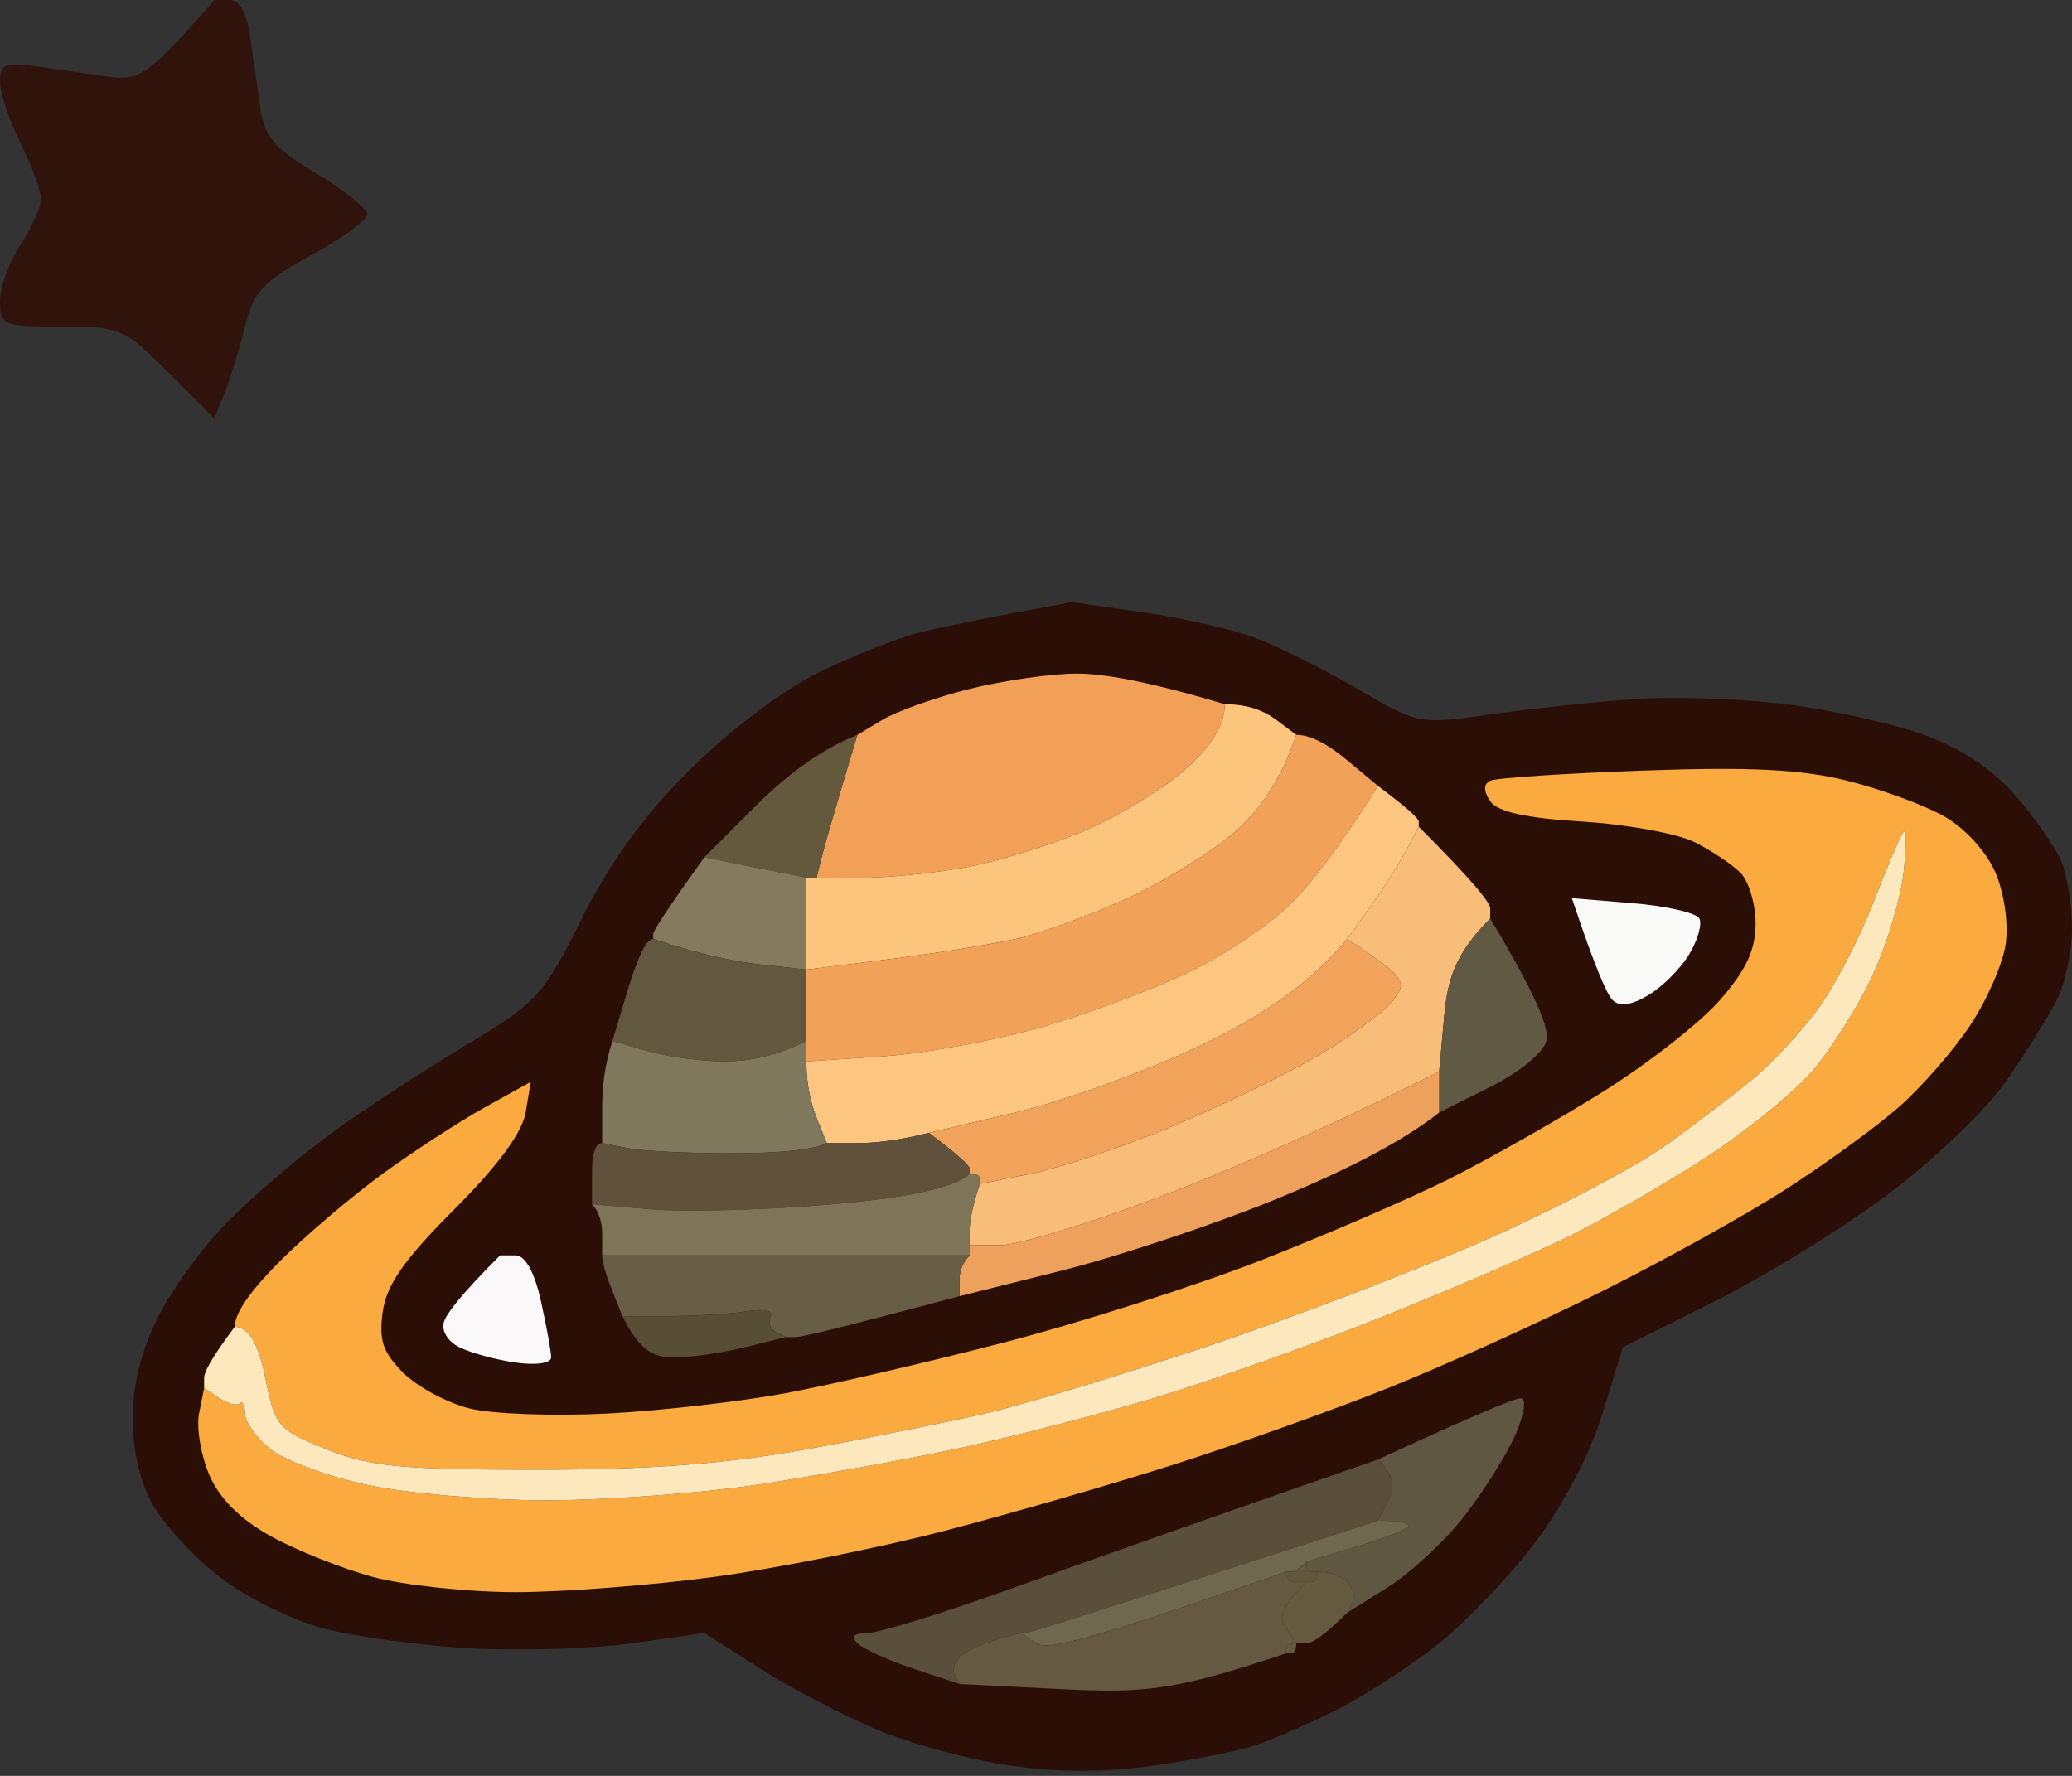 <svg xmlns="http://www.w3.org/2000/svg" width="203" height="174" fill="none"><rect width="100%" height="100%" fill="#333333" stroke="none"/><path fill="#30140C" d="M21 0h1.5c.95 0 1.68 1.28 2 3.5.27 1.93.73 5.07 1 7 .42 2.92 1.33 4 5.5 6.5 2.75 1.65 5 3.45 5 4 0 .55-2.48 2.35-5.5 4-4.73 2.58-5.64 3.56-6.5 7-.55 2.2-1.45 5.12-2 6.5L21 41l-4.5-4.5C12.17 32.17 11.78 32 6 32c-5.73 0-6-.11-6-2.5 0-1.38.9-3.85 2-5.5s2-3.68 2-4.5c0-.82-.9-3.3-2-5.5S0 9.1 0 8c0-1.71.5-1.93 3.5-1.5 1.92.28 5.08.72 7 1 3.11.44 3.89.06 10.5-7.5Z"/><path fill="#2B0F06" d="m105 59 7 1c3.85.55 8.8 1.68 11 2.5 2.2.82 6.7 3.07 10 5 5.97 3.48 6.04 3.49 13 2.5 3.85-.55 10.15-1.22 14-1.5 3.85-.28 10.6-.05 15 .5s10.48 1.9 13.5 3c3.67 1.33 6.67 3.33 9 6 1.92 2.2 3.95 5.12 4.5 6.5.55 1.38 1 4.3 1 6.5s-.67 5.35-1.5 7c-.83 1.65-3.08 5.25-5 8s-7.1 7.7-11.5 11-12.05 8.02-17 10.5l-9 4.5-2 6.5c-1.2 3.89-3.8 8.91-6.5 12.5-2.48 3.3-6.75 7.8-9.5 10s-7.25 5.12-10 6.5-6.35 2.95-8 3.5c-1.65.55-6.15 1.45-10 2-4.67.67-9.33.67-14 0-3.85-.55-9.7-2.12-13-3.5-3.3-1.38-8.48-4.07-11.5-6L69 160l-7 1c-3.85.55-11.05.77-16 .5-4.95-.27-11.48-1.18-14.5-2-3.02-.82-7.52-3.07-10-5-2.48-1.93-5.4-5.07-6.5-7-1.27-2.22-2-5.33-2-8.5 0-3.33.83-6.67 2.5-10 1.38-2.75 4.52-7.02 7-9.5 2.48-2.48 6.98-6.3 10-8.5 3.02-2.2 8.88-6.02 13-8.5 7.14-4.29 7.69-4.88 11.5-12.5 2.77-5.54 6-10 10.5-14.5 3.78-3.78 9.01-7.76 12.5-9.5 3.3-1.65 7.8-3.45 10-4 2.2-.55 6.48-1.45 15-3Z"/><path fill="#F2A058" d="M120 69c0 2.32-1.8 4.57-4 6.5-2.2 1.93-6.7 4.62-10 6s-8.48 2.95-11.5 3.5c-3.02.55-7.52 1-10 1H80l.5-2c.27-1.1 1.17-4.25 3.5-12l2.5-1.5c1.38-.82 5.2-2.18 8.5-3 3.3-.82 8.02-1.5 10.5-1.5 2.48 0 6.75.68 14.5 3Z"/><path fill="#FCC57E" d="M120 69c2.33 0 3.9.68 5 1.5l2 1.5c-1.55 4.65-3.8 7.57-6 9.5-2.2 1.93-6.92 4.85-10.5 6.5-3.58 1.65-8.52 3.45-11 4-2.48.55-8.1 1.45-12.5 2l-8 1v-9h5.5c2.48 0 6.98-.45 10-1 3.02-.55 8.2-2.12 11.5-3.5 3.3-1.38 7.8-4.07 10-6 2.2-1.93 4-4.18 4-6.5Z"/><path fill="#65593D" d="M84 72c-2.33 7.75-3.23 10.9-3.5 12l-.5 2h-1l-2.5-.5c-1.38-.27-3.62-.73-7.5-1.5l5-5c2.75-2.75 6.12-5.45 10-7Z"/><path fill="#F2A159" d="M127 72c1.55 0 3.35 1.12 5 2.5l3 2.5c-3.88 6.2-6.58 9.57-8.5 11.5-1.92 1.93-6.2 4.85-9.5 6.5-3.3 1.65-9.83 4.12-14.5 5.5s-11.88 2.73-16 3l-7.5.5v-9l8-1c4.4-.55 10.02-1.45 12.5-2 2.48-.55 7.42-2.35 11-4s8.3-4.57 10.5-6.5c2.2-1.93 4.45-4.85 6-9.5Z"/><path fill="#FAAA3F" d="m20 136 1.5 1c.83.55 1.73.77 2 .5s.5.18.5 1c0 .82 1.12 2.4 2.5 3.5s5.65 2.68 9.5 3.5c3.85.82 11.73 1.5 17.5 1.5s15-.68 20.5-1.5 14.27-2.4 19.5-3.5 14-3.35 19.5-5 15.62-5.25 22.5-8c6.88-2.75 15.2-6.35 18.5-8 3.3-1.65 9.15-5.02 13-7.5 3.85-2.48 8.58-6.3 10.5-8.5s4.62-6.48 6-9.5c1.38-3.02 2.73-7.52 3-10 .27-2.48.27-4.27 0-4-.27.27-1.62 3.43-3 7s-3.85 8.3-5.5 10.5c-1.65 2.2-4.35 5.12-6 6.5-1.65 1.38-5.48 4.3-8.5 6.5-3.02 2.2-11.12 6.48-18 9.5-6.88 3.02-19.25 7.75-27.5 10.5s-17.92 5.68-21.5 6.5c-3.58.82-11.45 2.4-17.5 3.5-7.92 1.44-15.33 2-26.5 2-13.17 0-16.25-.3-20.5-2-4.78-1.91-5.04-2.22-6-7-.55-2.75-1.45-5-3-5 0-1.55 2.02-4.02 4.5-6.5 2.48-2.48 6.98-6.3 10-8.5 3.02-2.2 7.52-5.12 10-6.5L52 106l-.5 3c-.33 1.97-2.73 5.23-7 9.5-4.89 4.89-6.62 7.37-7 10-.4 2.8 0 4 2 6 1.38 1.38 4.3 2.95 6.5 3.5 2.2.55 8.27.77 13.5.5s13.1-1.18 17.5-2c4.4-.82 14.08-3.07 21.5-5 7.42-1.93 18.67-5.52 25-8 6.33-2.48 14.65-6.07 18.5-8 3.85-1.93 10.6-5.75 15-8.5s9.58-6.8 11.5-9c2.57-2.94 3.5-4.93 3.5-7.5 0-1.93-.67-4.18-1.5-5-.83-.82-2.85-2.18-4.5-3-1.65-.82-6.6-1.73-11-2-5.57-.35-8.3-.96-9-2-.67-1-.67-1.67 0-2 .55-.28 7.3-.72 15-1 10.5-.38 15.5-.12 20 1 3.3.82 7.58 2.4 9.5 3.5 2.02 1.15 4.14 3.48 5 5.5.86 2 1.29 5 1 7-.27 1.93-1.85 5.52-3.5 8-1.65 2.48-4.8 6.07-7 8-2.2 1.93-7.15 5.52-11 8-3.85 2.48-11.95 6.98-18 10-6.05 3.02-15.5 7.3-21 9.5s-14.95 5.57-21 7.5c-6.05 1.93-16.17 4.85-22.5 6.5-6.33 1.65-16.45 3.68-22.5 4.5-6.05.82-14.83 1.5-19.5 1.5s-10.98-.68-14-1.5c-3.02-.82-7.52-2.62-10-4-3-1.67-5-3.67-6-6-.83-1.93-1.27-4.62-1-6l.5-2.5Z"/><path fill="#FCC680" d="M135 77c3.1 2.32 4 3.23 4 3.5v.5c-1.55 3.1-3.12 5.57-4.5 7.5L132 92c-3.95 4.74-8.99 7.89-14.5 10.5-5.23 2.48-13.33 5.4-18 6.5l-8.5 2c-3.1.77-5.35 1-7 1h-3l-1-2.5c-.55-1.38-1-3.18-1-5.5l7.5-.5c4.12-.27 11.33-1.62 16-3s11.2-3.85 14.5-5.5c3.3-1.65 7.58-4.57 9.5-6.5 1.92-1.93 4.62-5.3 8.5-11.5Z"/><path fill="#F9BD7A" d="M139 81c5.42 5.43 7 7.45 7 8v1c-3.33 3.33-4.17 5.83-4.5 9.5l-.5 5.5c-12.4 6.2-21.4 10.02-28 12.5-6.6 2.48-13.35 4.5-15 4.5h-3v-1.5c0-.82.23-2.18 1-4.5l5-1c2.75-.55 8.83-2.57 13.5-4.5 4.67-1.93 11.2-5.07 14.5-7 3.3-1.93 6.67-4.4 7.5-5.5 1.39-1.85 1.28-2.15-4.5-6l2.5-3.5c1.38-1.93 2.95-4.4 4.5-7.5Z"/><path fill="#FCE8BC" d="M20 136v-1c0-.55.67-1.9 3-5 1.55 0 2.45 2.25 3 5 .96 4.78 1.22 5.09 6 7 4.25 1.7 7.33 2 20.5 2 11.17 0 18.58-.56 26.5-2 6.05-1.1 13.92-2.68 17.5-3.5 3.58-.82 13.25-3.75 21.5-6.5s20.62-7.48 27.5-10.5c6.88-3.02 14.98-7.3 18-9.5 3.02-2.2 6.85-5.12 8.5-6.5 1.65-1.38 4.35-4.3 6-6.5 1.65-2.2 4.12-6.93 5.5-10.5 1.38-3.57 2.73-6.73 3-7 .27-.27.27 1.52 0 4s-1.62 6.98-3 10c-1.38 3.02-4.08 7.3-6 9.5s-6.65 6.02-10.5 8.5c-3.85 2.48-9.7 5.85-13 7.5-3.3 1.65-11.62 5.25-18.5 8-6.88 2.75-17 6.35-22.5 8-5.5 1.65-14.27 3.9-19.5 5s-14 2.68-19.5 3.5c-5.5.82-14.73 1.5-20.5 1.5s-13.65-.68-17.5-1.5c-3.85-.82-8.12-2.4-9.5-3.5-1.38-1.1-2.5-2.68-2.5-3.5 0-.82-.23-1.27-.5-1s-1.17.05-2-.5l-1.5-1Z"/><path fill="#847B5F" d="M69 84c3.88.77 6.12 1.23 7.5 1.5l2.5.5v9l-4.5-.5c-2.48-.27-5.85-.95-10.5-2.5v-.5c0-.27 1.12-2.07 5-7.5Z"/><path fill="#F9F9F7" d="m154 88 6 .5c3.3.27 6.23.95 6.5 1.5.27.55-.17 2.12-1 3.5s-2.62 3.18-4 4c-1.67 1-2.83 1.17-3.5.5-.55-.55-1.67-3.02-4-10Z"/><path fill="#605A45" d="M146 90c4.76 7.94 5.79 10.82 5.5 12-.29 1.14-2.64 3.07-5.5 4.5l-5 2.5v-4l.5-5.5c.33-3.67 1.17-6.17 4.5-9.5Z"/><path fill="#62573F" d="M64 92c4.65 1.55 8.02 2.23 10.5 2.5l4.5.5v7c-3.1 1.55-5.8 2-8 2s-5.58-.45-7.5-1l-3.5-1 1.5-5c.83-2.75 1.73-5 2.5-5Z"/><path fill="#F1A25B" d="M132 92c5.78 3.85 5.89 4.15 4.5 6-.83 1.1-4.2 3.57-7.5 5.5-3.3 1.93-9.83 5.07-14.5 7-4.67 1.93-10.75 3.95-13.5 4.5l-5 1v-.5c0-.27-.23-.5-1-.5v-.5c0-.27-.9-1.18-4-3.5l8.5-2c4.67-1.1 12.77-4.02 18-6.5 5.51-2.61 10.55-5.76 14.5-10.5Z"/><path fill="#7F785D" d="m60 102 3.5 1c1.92.55 5.3 1 7.5 1s4.9-.45 8-2v2c0 2.32.45 4.12 1 5.5l1 2.5c-1.55.77-5.38 1-9.5 1s-8.62-.23-10-.5L59 112v-3.5c0-1.93.23-4.18 1-6.5Z"/><path fill="#EEA15C" d="M141 105v4c-3.88 3.1-9.95 6.02-16 8.5-6.05 2.48-15.5 5.62-21 7L94 127v-1.5c0-.82.23-1.73 1-2.5v-1h3c1.65 0 8.4-2.02 15-4.5s15.6-6.3 28-12.5Z"/><path fill="#5F513B" d="M91 111c3.1 2.32 4 3.23 4 3.5v.5c-1.55 1.55-7.17 2.45-13.5 3-6.33.55-14.2.77-17.5.5l-6-.5v-3c0-1.65.23-3 1-3l2.5.5c1.38.27 5.88.5 10 .5s7.95-.23 9.5-1h3c1.65 0 3.9-.23 7-1Z"/><path fill="#7E7558" d="M95 115c.77 0 1 .23 1 .5v.5c-.77 2.32-1 3.68-1 4.5v2.5H59v-2c0-1.1-.23-2.23-1-3l6 .5c3.3.27 11.17.05 17.5-.5s11.95-1.45 13.5-3Z"/><path fill="#685E45" d="M95 123c-.77.77-1 1.68-1 2.5v1.5c-11.62 3.1-15.45 4-16 4h-1l-1-.5c-.55-.27-.77-.95-.5-1.5.3-.61-.68-.8-2.5-.5-1.65.27-5.02.5-12 .5l-1-2.5c-.55-1.38-1-2.73-1-3.5h36Z"/><path fill="#FAF8F8" d="M49 123h1.5c.96 0 1.86 1.61 2.5 4.5.55 2.48 1 4.95 1 5.5 0 .57-1.5.79-3.5.5-1.92-.27-4.4-.95-5.5-1.5-1.14-.57-1.79-1.64-1.5-2.5.27-.82 1.62-2.62 5.5-6.5Z"/><path fill="#584D35" d="m77 131-4 1c-2.2.55-5.35 1-7 1-2 0-3.33-.67-5-4 6.98 0 10.35-.23 12-.5 1.82-.3 2.8-.11 2.5.5-.27.55-.05 1.23.5 1.5l1 .5Z"/><path fill="#5F5741" d="m132 158 .5-1c.27-.55.05-1.45-.5-2s-1.45-1-3-1h-.5c-.27 0-.5-.23-.5-1l5-1.5c2.75-.82 5-1.73 5-2s-.67-.5-3-.5l1-2c.67-1.33.67-2.33-1-4 10.08-4.65 13.45-6 14-6 .57 0 .36 1.5-.5 3.5-.83 1.93-3.08 5.52-5 8-1.92 2.48-5.3 5.62-7.5 7l-4 2.5Z"/><path fill="#594F3A" d="M135 143c1.67 1.67 1.67 2.67 1 4l-1 2c-26.35 8.52-34.23 11-34.5 11h-.5c-3.1.77-4.67 1.45-5.5 2-.83.55-1.27 1.45-1 2l.5 1-4.5-1.5c-2.48-.82-4.95-1.95-5.5-2.5-.67-.67-.33-1 1-1 1.1 0 7.62-2.02 14.5-4.5s17.67-6.3 35.5-12.5Z"/><path fill="#6F6851" d="M135 149c2.33 0 3 .23 3 .5s-2.25 1.18-5 2l-5 1.5c-.77.77-1.23 1-1.5 1h-.5c-19.82 6.9-23.41 7.72-24.5 7l-1.5-1h.5c.27 0 8.15-2.48 34.5-11Z"/><path fill="#61573C" d="M128 153c0 .77.23 1 .5 1h.5c0 .77-.23 1-.5 1H127c-.55 0-1-.23-1-1h.5c.27 0 .73-.23 1.5-1Z"/><path fill="#655A41" d="M126 154c0 .77.45 1 1 1h1c-2.57 2.57-2.71 3.43-2 4.5l1 1.5c-.77 0-1 .23-1 .5v.5c-10.96 3.65-13.74 3.91-22 3.5l-10-.5-.5-1c-.27-.55.17-1.45 1-2s2.4-1.23 5.5-2l1.5 1c1.09.72 4.68-.1 24.5-7Z"/><path fill="#635A40" d="M129 154c1.55 0 2.45.45 3 1 .55.55.77 1.45.5 2l-.5 1c-2.33 2.32-3.45 3-4 3h-1c0 .77-.23 1-.5 1h-.5v-.5c0-.27.23-.5 1-.5l-1-1.5c-.71-1.07-.57-1.93 2-4.5h.5c.27 0 .5-.23.5-1Z"/></svg>
